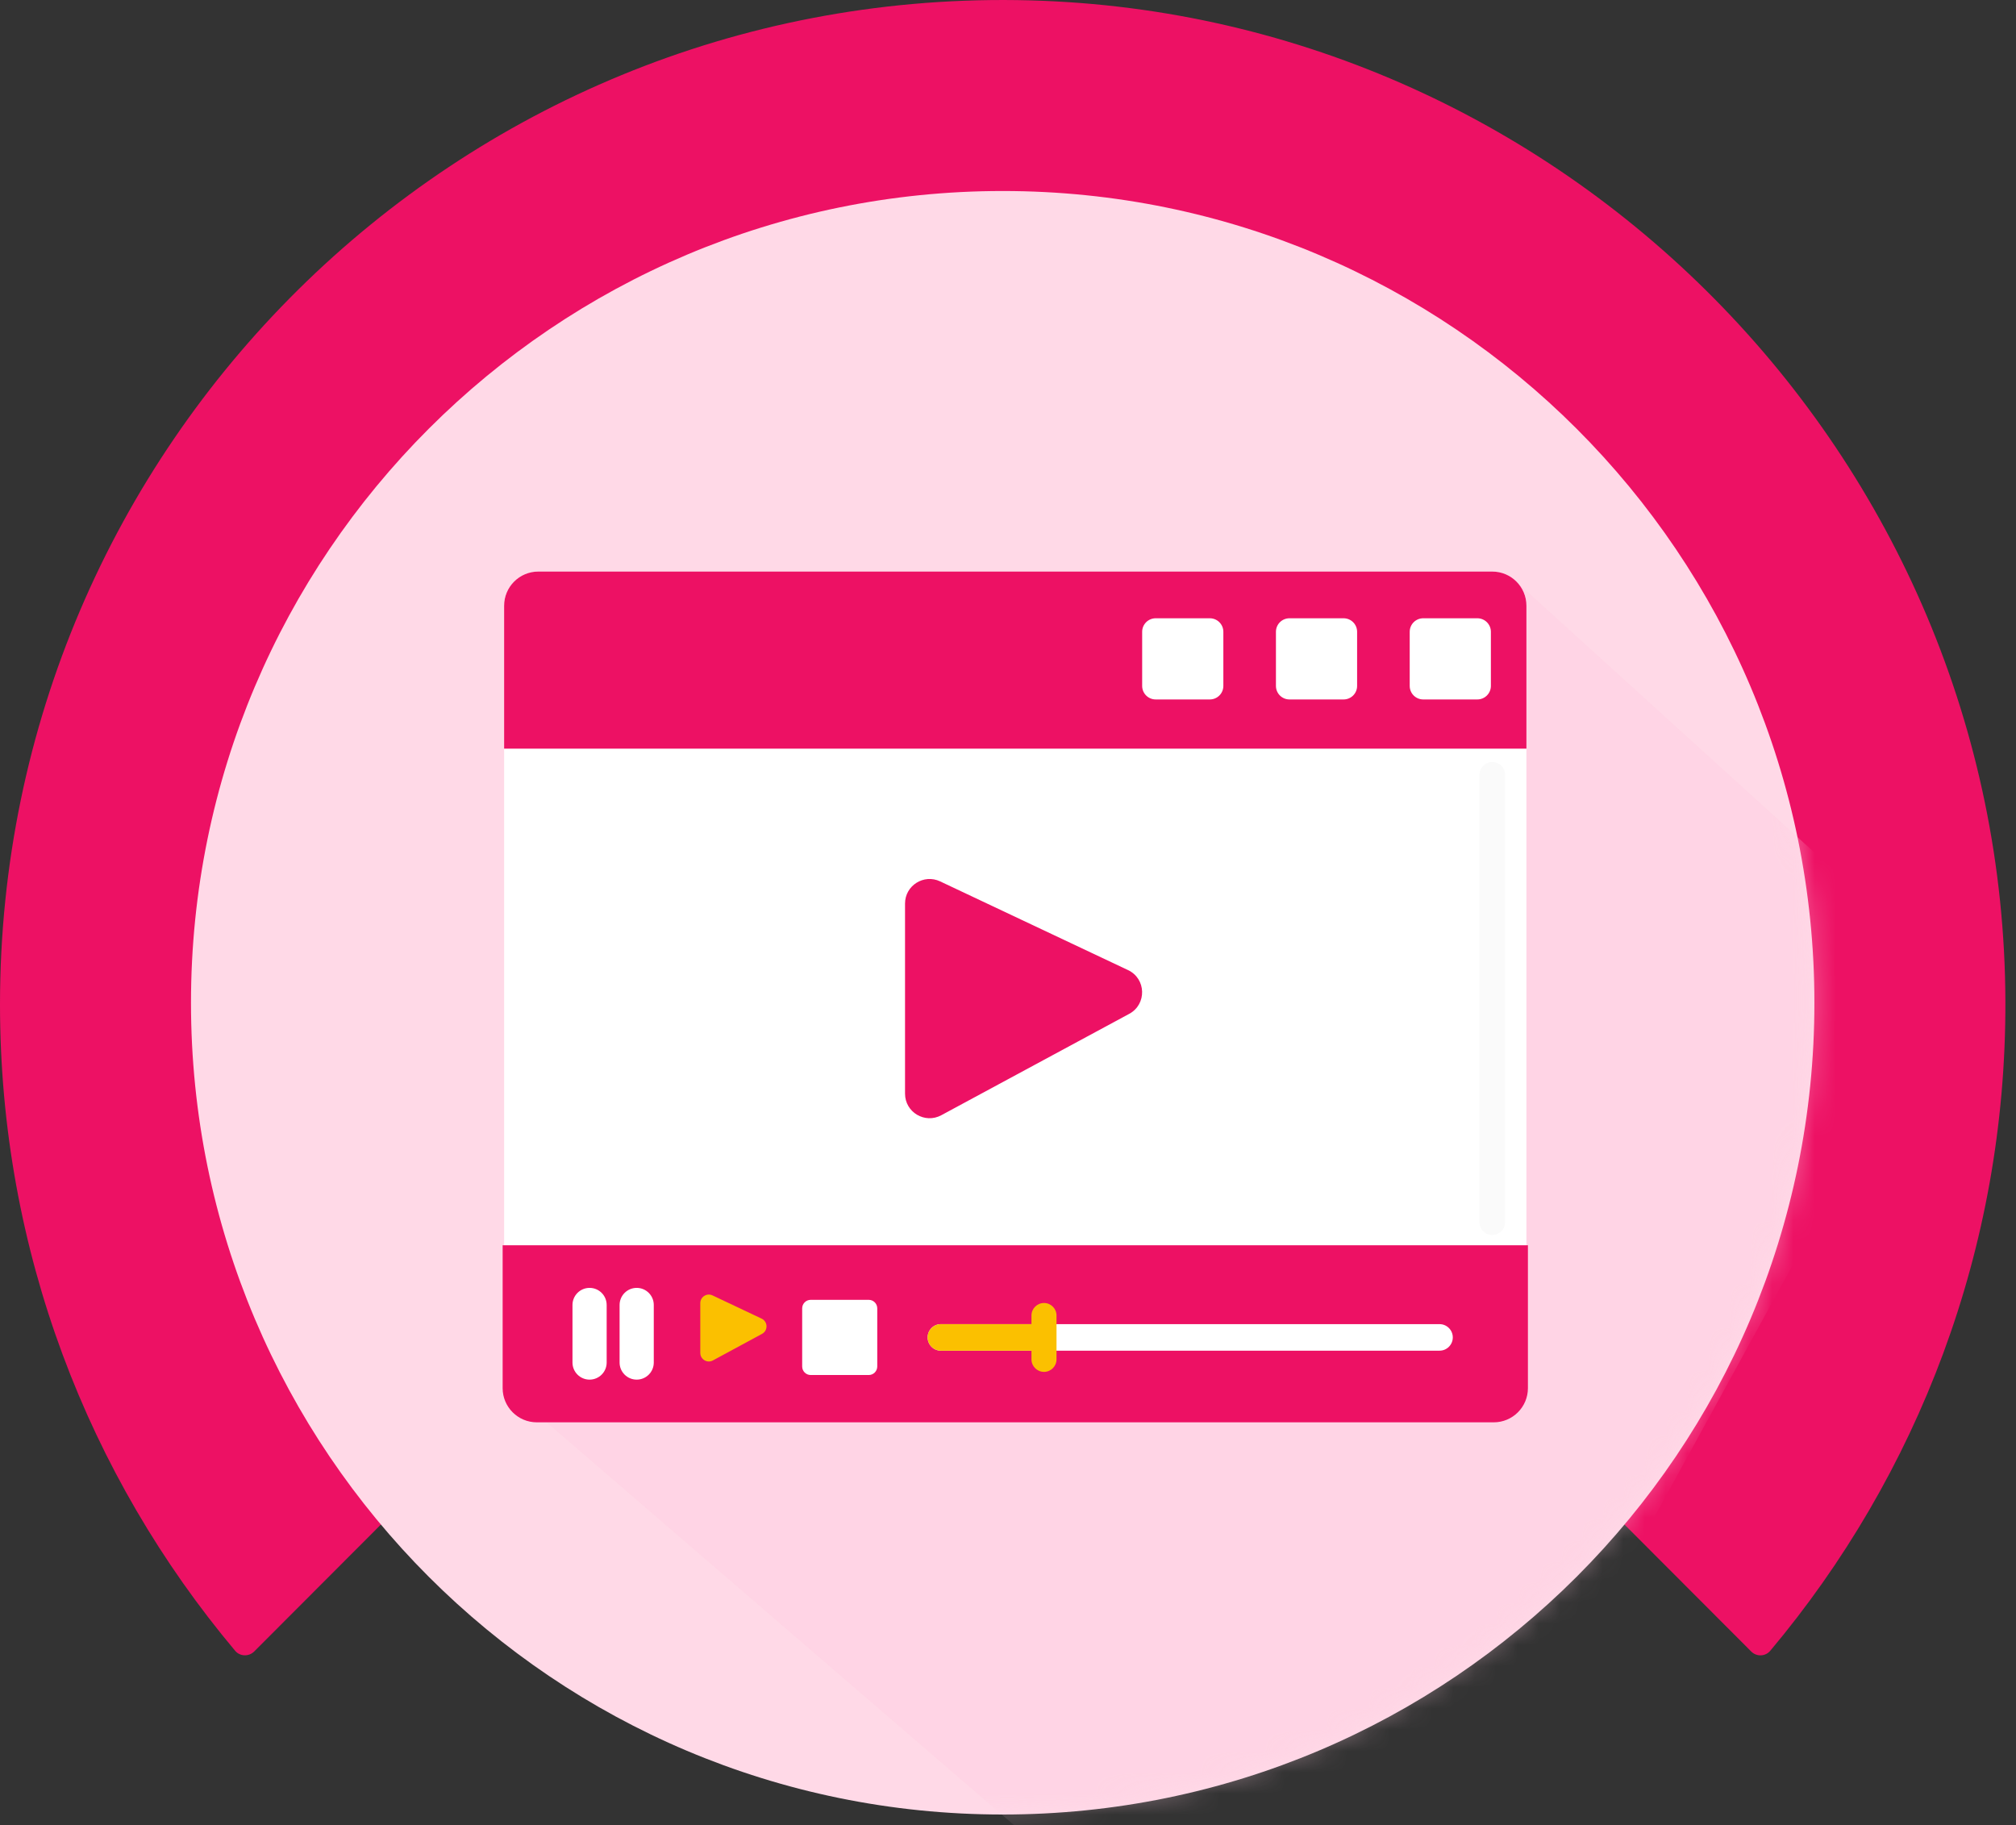 <svg width="95" height="86" viewBox="0 0 95 86" fill="none" xmlns="http://www.w3.org/2000/svg">
<rect x="0" y="0" width="95" height="86" fill="#333333" stroke="none"/>
<path d="M83.42 77.784C90.36 69.519 94.533 58.845 94.5 47.193C94.427 21.492 73.578 0.362 47.919 0.005C21.519 -0.364 0 20.967 0 47.327C0 58.928 4.168 69.552 11.08 77.784C11.309 78.058 11.727 78.069 11.979 77.817L47.25 42.487L82.521 77.817C82.772 78.074 83.191 78.058 83.42 77.784Z" fill="#ED1164"/>
<path d="M47.25 85.5C68.375 85.5 85.5 68.375 85.5 47.25C85.5 26.125 68.375 9 47.25 9C26.125 9 9 26.125 9 47.25C9 68.375 26.125 85.5 47.25 85.5Z" fill="#FFD9E7"/>
<mask id="mask0_1277_19355" style="mask-type:alpha" maskUnits="userSpaceOnUse" x="8" y="8" width="78" height="78">
<path d="M47.266 85.318C68.414 85.318 85.558 68.174 85.558 47.025C85.558 25.877 68.414 8.732 47.266 8.732C26.117 8.732 8.973 25.877 8.973 47.025C8.973 68.174 26.117 85.318 47.266 85.318Z" fill="#FBC000"/>
</mask>
<g mask="url(#mask0_1277_19355)">
<g opacity="0.8">
<path d="M53 90.498L24 65.5L38.5 59.998L43 53.795L56 46.017L54.319 38.998L71 27L91.94 46.017L73.13 80.279L53 90.498Z" fill="#FFCDE0" fill-opacity="0.5" style="mix-blend-mode:multiply"/>
</g>
</g>
<path d="M70.322 66.984H25.364C24.476 66.984 23.756 66.264 23.756 65.376V28.54C23.756 27.651 24.476 26.932 25.364 26.932H70.322C71.21 26.932 71.93 27.652 71.93 28.54V65.376C71.93 66.264 71.21 66.984 70.322 66.984Z" fill="white"/>
<path d="M70.32 58.192C69.986 58.192 69.716 57.922 69.716 57.588L69.718 36.51C69.718 36.177 69.989 35.906 70.322 35.906C70.656 35.906 70.926 36.177 70.926 36.51L70.924 57.588C70.924 57.922 70.653 58.192 70.32 58.192Z" fill="#FAFAFA"/>
<path d="M70.389 67.02H25.297C24.408 67.02 23.686 66.299 23.686 65.41V58.676H72V65.41C72 66.299 71.278 67.02 70.389 67.02Z" fill="#ED1164"/>
<path d="M71.93 35.276H23.756V28.542C23.756 27.653 24.477 26.932 25.366 26.932H70.32C71.209 26.932 71.93 27.653 71.93 28.542V35.276Z" fill="#ED1164"/>
<path d="M42.648 42.575V51.534C42.648 52.409 43.584 52.967 44.356 52.55L53.213 47.772C54.047 47.322 54.015 46.116 53.157 45.711L44.3 41.53C43.532 41.168 42.648 41.727 42.648 42.575Z" fill="#ED1164"/>
<path d="M27.783 65.008C27.338 65.008 26.977 64.647 26.977 64.203V61.491C26.977 61.046 27.338 60.685 27.783 60.685C28.227 60.685 28.588 61.046 28.588 61.491V64.203C28.588 64.647 28.227 65.008 27.783 65.008Z" fill="white"/>
<path d="M30.003 65.008C29.558 65.008 29.197 64.647 29.197 64.203V61.491C29.197 61.046 29.558 60.685 30.003 60.685C30.447 60.685 30.808 61.046 30.808 61.491V64.203C30.808 64.647 30.447 65.008 30.003 65.008Z" fill="white"/>
<path d="M33.575 61.039L35.89 62.134C36.188 62.275 36.2 62.696 35.909 62.852L33.594 64.104C33.326 64.249 33 64.055 33 63.75V61.403C33 61.108 33.308 60.913 33.575 61.039Z" fill="#FBC000"/>
<path d="M37.801 64.389V61.651C37.801 61.428 37.981 61.248 38.203 61.248H40.937C41.159 61.248 41.339 61.428 41.339 61.651V64.389C41.339 64.611 41.159 64.791 40.937 64.791H38.203C37.981 64.791 37.801 64.611 37.801 64.389Z" fill="white"/>
<path d="M67.834 63.644H44.339C43.993 63.644 43.713 63.364 43.713 63.018C43.713 62.673 43.993 62.393 44.339 62.393H67.834C68.179 62.393 68.46 62.673 68.46 63.018C68.46 63.364 68.179 63.644 67.834 63.644Z" fill="white"/>
<path d="M57.01 32.958H54.46C54.108 32.958 53.822 32.673 53.822 32.321V29.77C53.822 29.418 54.108 29.133 54.46 29.133H57.01C57.362 29.133 57.648 29.418 57.648 29.77V32.321C57.648 32.673 57.362 32.958 57.01 32.958Z" fill="white"/>
<path d="M63.314 32.958H60.764C60.411 32.958 60.126 32.673 60.126 32.321V29.77C60.126 29.418 60.411 29.133 60.764 29.133H63.314C63.666 29.133 63.951 29.418 63.951 29.77V32.321C63.951 32.673 63.666 32.958 63.314 32.958Z" fill="white"/>
<path d="M69.617 32.958H67.067C66.715 32.958 66.43 32.673 66.43 32.321V29.77C66.43 29.418 66.715 29.133 67.067 29.133H69.617C69.969 29.133 70.255 29.418 70.255 29.77V32.321C70.255 32.673 69.969 32.958 69.617 32.958Z" fill="white"/>
<path d="M48.947 63.018C48.947 62.673 49.227 62.393 49.573 62.393H44.339C43.993 62.393 43.713 62.673 43.713 63.018C43.713 63.364 43.993 63.644 44.339 63.644H49.573C49.227 63.644 48.947 63.364 48.947 63.018Z" fill="#FBC000"/>
<path d="M49.197 64.643C48.871 64.643 48.606 64.379 48.606 64.053V61.986C48.606 61.661 48.871 61.397 49.197 61.397C49.522 61.397 49.786 61.661 49.786 61.986V64.053C49.786 64.379 49.522 64.643 49.197 64.643Z" fill="#FBC000"/>
</svg>
